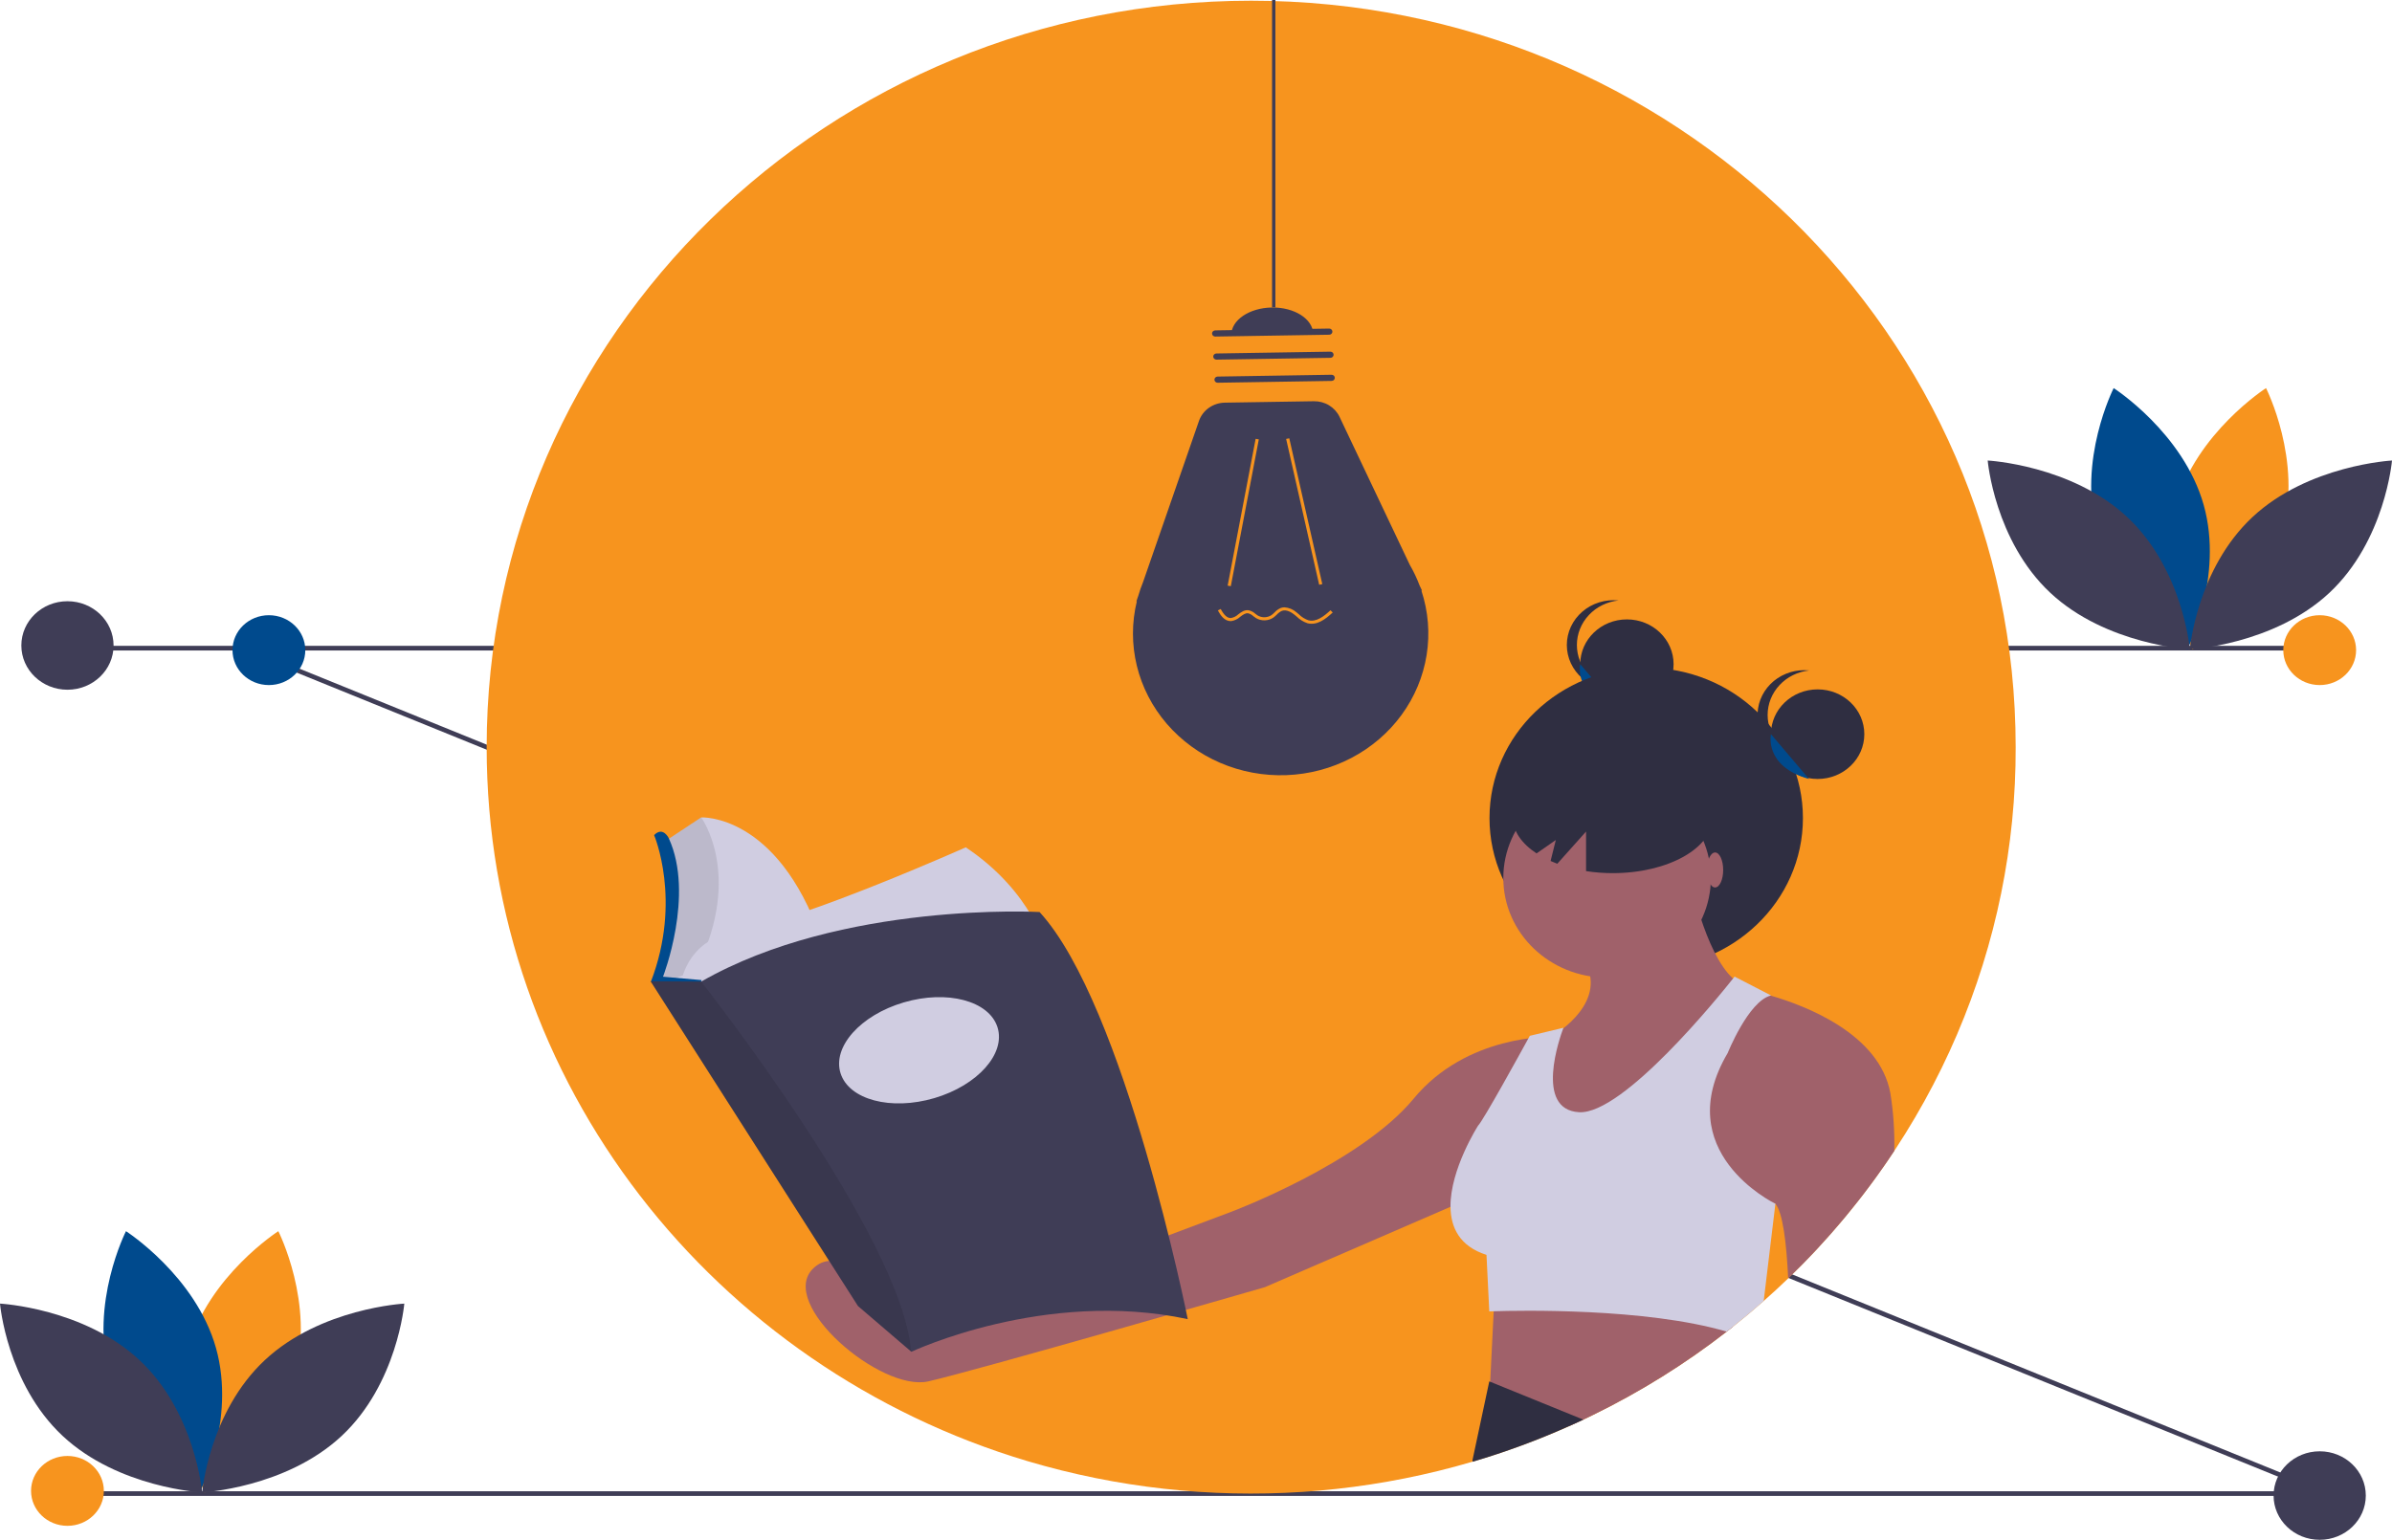 <svg width="337" height="217" viewBox="0 0 337 217" fill="none" xmlns="http://www.w3.org/2000/svg">
<g clip-path="url(#clip0_12_555)">
<path d="M327.063 210.158H9.411V210.814H327.063V210.158Z" fill="#3F3D56"/>
<path d="M34.395 91.07L34.129 91.675L326.698 210.431L326.964 209.826L34.395 91.07Z" fill="#3F3D56"/>
<path d="M327.063 91.016H9.411V91.672H327.063V91.016Z" fill="#3F3D56"/>
<path d="M283.98 105.293C284.024 119.181 281.216 132.942 275.717 145.789C270.218 158.635 262.135 170.315 251.931 180.162C250.806 181.248 249.656 182.31 248.481 183.346C247.065 184.599 245.613 185.815 244.125 186.992C243.841 187.219 243.557 187.442 243.27 187.662C237.39 192.236 231.022 196.2 224.272 199.487C223.872 199.681 223.472 199.875 223.069 200.065C222.429 200.367 221.783 200.662 221.137 200.951C197.214 211.637 170.009 213.409 144.801 205.924C100.669 192.775 68.565 152.697 68.565 105.293C68.565 47.196 116.787 0.1 176.272 0.1C235.758 0.1 283.98 47.196 283.98 105.293Z" fill="#F7941E"/>
<path d="M200.253 83.226L200.339 83.223L200.002 82.512C199.623 81.505 199.16 80.529 198.617 79.594L188.723 58.742C188.408 58.077 187.896 57.514 187.252 57.123C186.608 56.733 185.859 56.531 185.098 56.544L172.568 56.744C171.758 56.757 170.972 57.011 170.319 57.471C169.665 57.931 169.177 58.575 168.921 59.313L161.044 82.021C160.785 82.657 160.56 83.305 160.371 83.963L160.103 84.734L160.166 84.732C159.436 87.727 159.437 90.843 160.167 93.837C160.898 96.832 162.34 99.624 164.379 101.996C166.419 104.368 169.002 106.255 171.926 107.512C174.851 108.768 178.038 109.359 181.24 109.239C184.441 109.119 187.571 108.29 190.384 106.818C193.197 105.346 195.619 103.271 197.459 100.753C199.299 98.235 200.509 95.344 200.993 92.303C201.478 89.263 201.225 86.157 200.253 83.226H200.253Z" fill="#3F3D56"/>
<path d="M176.903 61.843L172.96 82.532L173.405 82.61L177.348 61.921L176.903 61.843Z" fill="#F7941E"/>
<path d="M181.641 61.767L181.199 61.859L185.853 82.411L186.295 82.319L181.641 61.767Z" fill="#F7941E"/>
<path d="M171.203 46.561L187.258 46.304C187.378 46.302 187.493 46.346 187.58 46.426C187.666 46.506 187.715 46.616 187.717 46.731C187.719 46.846 187.674 46.958 187.59 47.04C187.507 47.123 187.393 47.171 187.273 47.172L171.218 47.429C171.158 47.43 171.099 47.42 171.044 47.399C170.989 47.378 170.938 47.347 170.896 47.307C170.853 47.268 170.819 47.22 170.795 47.168C170.772 47.116 170.759 47.059 170.758 47.002C170.757 46.945 170.768 46.889 170.789 46.836C170.811 46.783 170.844 46.734 170.885 46.693C170.926 46.652 170.976 46.62 171.03 46.597C171.085 46.574 171.143 46.562 171.203 46.561Z" fill="#3F3D56"/>
<path d="M171.372 49.815L187.427 49.558C187.547 49.556 187.663 49.6 187.749 49.68C187.836 49.761 187.885 49.87 187.887 49.985C187.889 50.1 187.843 50.212 187.76 50.294C187.677 50.377 187.562 50.425 187.442 50.427L171.387 50.683C171.267 50.685 171.151 50.641 171.065 50.561C170.979 50.481 170.929 50.372 170.927 50.257C170.925 50.141 170.971 50.03 171.055 49.947C171.138 49.865 171.252 49.817 171.372 49.815Z" fill="#3F3D56"/>
<path d="M171.542 53.069L187.597 52.812C187.717 52.811 187.833 52.855 187.919 52.934C188.005 53.015 188.055 53.124 188.057 53.239C188.059 53.355 188.013 53.466 187.93 53.548C187.846 53.631 187.732 53.679 187.612 53.681L171.557 53.938C171.437 53.939 171.321 53.895 171.235 53.815C171.149 53.735 171.099 53.626 171.097 53.511C171.095 53.395 171.141 53.284 171.224 53.202C171.308 53.119 171.422 53.071 171.542 53.069Z" fill="#3F3D56"/>
<path d="M179.176 43.336C175.992 43.387 173.44 45.132 173.476 47.234L185.009 47.049C184.972 44.948 182.361 43.285 179.176 43.336Z" fill="#3F3D56"/>
<path d="M180.951 85.587C181.58 85.628 182.176 85.873 182.642 86.281C182.761 86.376 182.878 86.475 182.996 86.575C183.368 86.948 183.824 87.234 184.329 87.412C185.434 87.701 186.525 86.863 187.445 86.004L187.761 86.315C186.748 87.26 185.535 88.178 184.209 87.831C183.637 87.637 183.119 87.319 182.697 86.9C182.583 86.803 182.469 86.707 182.353 86.615C181.975 86.314 181.245 85.846 180.597 86.089C180.327 86.215 180.088 86.392 179.892 86.61C179.741 86.763 179.578 86.904 179.404 87.033C179.047 87.275 178.624 87.412 178.187 87.424C177.75 87.436 177.32 87.325 176.949 87.103C176.816 87.017 176.687 86.925 176.565 86.826C176.363 86.635 176.113 86.498 175.838 86.429C175.454 86.378 175.105 86.641 174.735 86.919C174.385 87.246 173.937 87.46 173.455 87.53C173.438 87.531 173.422 87.531 173.405 87.531C172.504 87.546 171.932 86.68 171.579 86.023L171.981 85.824C172.461 86.718 172.925 87.126 173.431 87.096C173.818 87.025 174.175 86.844 174.455 86.578C174.883 86.256 175.326 85.922 175.901 85.999C176.258 86.074 176.587 86.244 176.849 86.489C176.959 86.577 177.074 86.66 177.193 86.737C177.488 86.91 177.829 86.997 178.174 86.987C178.519 86.978 178.854 86.871 179.137 86.682C179.292 86.567 179.438 86.44 179.572 86.303C179.81 86.041 180.103 85.83 180.432 85.684C180.598 85.622 180.773 85.59 180.951 85.587Z" fill="#F7941E"/>
<path d="M179.686 0H179.216V43.318H179.686V0Z" fill="#3F3D56"/>
<path d="M321.556 75.053C318.69 85.223 308.873 91.521 308.873 91.521C308.873 91.521 303.703 81.331 306.569 71.161C309.435 60.991 319.252 54.693 319.252 54.693C319.252 54.693 324.423 64.883 321.556 75.053Z" fill="#F7941E"/>
<path d="M295.483 75.053C298.349 85.223 308.166 91.521 308.166 91.521C308.166 91.521 313.336 81.331 310.47 71.161C307.604 60.991 297.787 54.693 297.787 54.693C297.787 54.693 292.617 64.883 295.483 75.053Z" fill="#004A8D"/>
<path d="M299.694 72.867C307.559 80.216 308.52 91.513 308.52 91.513C308.52 91.513 296.729 90.895 288.865 83.546C281 76.197 280.039 64.9 280.039 64.9C280.039 64.9 291.83 65.519 299.694 72.867Z" fill="#3F3D56"/>
<path d="M317.345 72.867C309.48 80.216 308.52 91.513 308.52 91.513C308.52 91.513 320.31 90.895 328.175 83.546C336.039 76.197 337 64.9 337 64.9C337 64.9 325.209 65.519 317.345 72.867Z" fill="#3F3D56"/>
<path d="M41.517 193.867C38.651 204.037 28.834 210.335 28.834 210.335C28.834 210.335 23.664 200.145 26.53 189.975C29.396 179.805 39.213 173.507 39.213 173.507C39.213 173.507 44.383 183.697 41.517 193.867Z" fill="#F7941E"/>
<path d="M15.444 193.867C18.31 204.037 28.127 210.335 28.127 210.335C28.127 210.335 33.297 200.145 30.431 189.975C27.565 179.805 17.748 173.507 17.748 173.507C17.748 173.507 12.578 183.697 15.444 193.867Z" fill="#004A8D"/>
<path d="M19.655 191.681C27.52 199.03 28.48 210.327 28.48 210.327C28.48 210.327 16.69 209.709 8.825 202.36C0.961 195.011 0 183.714 0 183.714C0 183.714 11.79 184.332 19.655 191.681Z" fill="#3F3D56"/>
<path d="M37.306 191.681C29.441 199.03 28.48 210.327 28.48 210.327C28.48 210.327 40.271 209.709 48.136 202.36C56 195.011 56.961 183.714 56.961 183.714C56.961 183.714 45.17 184.332 37.306 191.681Z" fill="#3F3D56"/>
<path d="M229.209 99.916C232.841 99.916 235.786 97.09 235.786 93.603C235.786 90.117 232.841 87.29 229.209 87.29C225.577 87.29 222.632 90.117 222.632 93.603C222.632 97.09 225.577 99.916 229.209 99.916Z" fill="#2F2E41"/>
<path d="M222.162 90.898C222.163 89.341 222.762 87.838 223.846 86.68C224.93 85.522 226.422 84.789 228.034 84.622C227.116 84.526 226.187 84.616 225.307 84.888C224.428 85.159 223.617 85.605 222.93 86.198C222.242 86.79 221.692 87.514 221.315 88.324C220.938 89.134 220.744 90.011 220.744 90.898C220.744 91.784 220.938 92.661 221.315 93.471C221.692 94.281 222.242 95.006 222.93 95.598C223.617 96.19 224.428 96.636 225.307 96.908C226.187 97.179 227.116 97.27 228.034 97.173C226.422 97.007 224.93 96.273 223.846 95.115C222.762 93.957 222.163 92.455 222.162 90.898Z" fill="#2F2E41"/>
<path d="M222.632 93.603C222.632 93.603 221.611 98.112 227.993 99.916L222.632 93.603Z" fill="#004A8D"/>
<path d="M231.929 136.484C244.123 136.484 254.008 126.995 254.008 115.29C254.008 103.585 244.123 94.097 231.929 94.097C219.735 94.097 209.85 103.585 209.85 115.29C209.85 126.995 219.735 136.484 231.929 136.484Z" fill="#2F2E41"/>
<path d="M244.125 186.992C243.841 187.219 243.557 187.442 243.27 187.662C237.39 192.236 231.022 196.2 224.272 199.487C223.872 199.681 223.472 199.875 223.069 200.065C222.429 200.367 221.783 200.662 221.137 200.951L209.819 197.331L209.949 194.728V194.718L210.441 184.793L210.609 181.399L244.125 186.992Z" fill="#A0616A"/>
<path d="M223.069 200.065C222.429 200.367 221.783 200.662 221.137 200.951C216.716 202.935 212.156 204.621 207.49 205.996C207.467 205.93 207.453 205.862 207.449 205.792L209.819 194.676L209.949 194.728L223.069 200.065Z" fill="#2F2E41"/>
<path d="M226.418 137.776C234.493 137.776 241.039 131.492 241.039 123.741C241.039 115.99 234.493 109.706 226.418 109.706C218.342 109.706 211.796 115.99 211.796 123.741C211.796 131.492 218.342 137.776 226.418 137.776Z" fill="#A0616A"/>
<path d="M238.273 124.5C238.273 124.5 240.644 135.879 244.991 138.535L220.885 165.846L211.796 157.501L218.514 146.121C218.514 146.121 226.022 141.948 223.651 136.259L238.273 124.5Z" fill="#A0616A"/>
<path d="M266.88 162.189C262.595 168.686 257.583 174.713 251.931 180.162C251.688 175.075 251.162 170.88 250.129 169.639C250.126 169.639 250.124 169.638 250.122 169.636L237.481 165.845C237.481 165.845 240.247 140.809 246.966 139.673C246.966 139.673 247.941 139.864 249.455 140.304C254.338 141.715 264.822 145.693 266.33 154.085C266.758 156.766 266.943 159.477 266.88 162.189Z" fill="#A0616A"/>
<path d="M218.514 146.121C218.514 146.121 206.659 145.742 199.15 154.846C191.642 163.949 173.464 170.777 173.464 170.777L128.019 187.847C128.019 187.847 119.72 173.812 114.583 178.743C109.446 183.674 124.067 196.192 130.785 194.675C137.503 193.157 178.206 181.398 178.206 181.398L210.611 167.363L218.514 146.121Z" fill="#A0616A"/>
<path d="M250.129 169.639L248.481 183.346C247.065 184.599 245.613 185.815 244.125 186.992C243.841 187.219 243.557 187.442 243.27 187.662C231.86 184.304 213.98 184.678 210.441 184.793C210.038 184.803 209.819 184.813 209.819 184.813L209.426 176.847C205.634 175.636 204.389 172.987 204.355 170.073C204.297 164.788 208.239 158.638 208.239 158.638C208.947 157.958 214.237 148.332 215.331 146.336C215.457 146.103 215.529 145.975 215.529 145.975L220.272 144.839C220.272 144.839 220.258 144.876 220.231 144.941C219.807 146.08 216.121 156.383 222.467 156.741C228.711 157.095 242.292 140.264 244.162 137.904C244.302 137.727 244.378 137.632 244.378 137.632L249.517 140.287C249.496 140.294 249.476 140.297 249.455 140.304C246.316 141.141 243.41 148.397 243.41 148.397C235.214 162.261 249.763 169.462 250.122 169.636C250.124 169.638 250.126 169.639 250.129 169.639Z" fill="#D0CDE1"/>
<path d="M227.212 107.267C219.428 107.267 213.119 110.8 213.119 115.158C213.119 117.108 214.387 118.89 216.481 120.267L219.194 118.38L218.456 121.336C218.762 121.472 219.075 121.604 219.401 121.726L223.454 117.187V122.763C224.697 122.954 225.953 123.05 227.212 123.049C234.995 123.049 241.305 119.516 241.305 115.158C241.305 110.8 234.995 107.267 227.212 107.267Z" fill="#2F2E41"/>
<path d="M256.081 109.779C259.713 109.779 262.658 106.952 262.658 103.466C262.658 99.979 259.713 97.153 256.081 97.153C252.449 97.153 249.504 99.979 249.504 103.466C249.504 106.952 252.449 109.779 256.081 109.779Z" fill="#2F2E41"/>
<path d="M249.034 100.76C249.034 99.203 249.634 97.701 250.718 96.543C251.802 95.384 253.294 94.651 254.906 94.484C254.672 94.46 254.437 94.448 254.202 94.447C253.307 94.446 252.422 94.62 251.601 94.958C250.779 95.296 250.037 95.792 249.422 96.414C248.806 97.037 248.329 97.773 248.02 98.579C247.712 99.384 247.577 100.242 247.625 101.099C247.673 101.956 247.902 102.795 248.3 103.564C248.697 104.333 249.253 105.016 249.934 105.572C250.616 106.127 251.408 106.544 252.263 106.795C253.118 107.047 254.017 107.129 254.906 107.036C253.294 106.869 251.802 106.136 250.718 104.978C249.634 103.819 249.034 102.317 249.034 100.76Z" fill="#2F2E41"/>
<path d="M249.504 103.466C249.504 103.466 248.483 107.975 254.865 109.779L249.504 103.466Z" fill="#004A8D"/>
<path d="M241.632 125.068C242.262 125.068 242.773 123.965 242.773 122.603C242.773 121.241 242.262 120.137 241.632 120.137C241.001 120.137 240.49 121.241 240.49 122.603C240.49 123.965 241.001 125.068 241.632 125.068Z" fill="#A0616A"/>
<path d="M115.634 132.141L98.306 136.171L98.249 136.184L96.366 137.821L95.824 138.292L94.661 138.089L92.604 137.732L94.038 133.088L94.306 124.228L93.321 118.809L98.787 115.196C98.787 115.196 109.451 114.594 115.634 132.141Z" fill="#D0CDE1"/>
<path opacity="0.1" d="M98.306 136.171C98.071 136.652 98.563 136.335 98.294 136.829L95.785 137.603L94.661 138.089L92.604 137.732L94.038 133.088L94.306 124.228L93.321 118.809L98.787 115.196C98.787 115.196 104.654 123.172 98.306 136.171Z" fill="black"/>
<path d="M136.065 119.411C136.065 119.411 113.304 129.561 104.074 131.109C94.844 132.658 95.651 141.517 95.651 141.517L147.356 133.776C147.356 133.776 145.564 125.776 136.065 119.411Z" fill="#D0CDE1"/>
<path d="M92.156 117.691C92.156 117.691 96.099 126.894 91.708 138.335L96.816 140.571L98.787 138.335L98.832 138.12L93.41 137.646C93.41 137.646 97.891 126.12 94.217 118.121C94.217 118.121 93.41 116.4 92.156 117.691Z" fill="#004A8D"/>
<path d="M167.339 185.902C147.177 181.601 128.403 190.504 128.403 190.504L128.352 190.46L120.876 184.052L91.663 138.292L98.787 138.335C118.591 126.98 146.46 128.529 146.46 128.529C158.468 141.603 167.339 185.902 167.339 185.902Z" fill="#3F3D56"/>
<path opacity="0.1" d="M128.352 190.46L120.876 184.052L91.663 138.292L98.787 138.335C98.787 138.335 127.181 174.332 128.352 190.46Z" fill="black"/>
<path d="M131.633 154.755C137.737 152.958 141.72 148.482 140.53 144.758C139.34 141.033 133.427 139.471 127.324 141.268C121.22 143.065 117.237 147.541 118.427 151.265C119.617 154.989 125.53 156.552 131.633 154.755Z" fill="#D0CDE1"/>
<path d="M9.503 97.202C13.091 97.202 16 94.41 16 90.966C16 87.521 13.091 84.729 9.503 84.729C5.915 84.729 3.007 87.521 3.007 90.966C3.007 94.41 5.915 97.202 9.503 97.202Z" fill="#3F3D56"/>
<path d="M326.813 217C330.401 217 333.309 214.208 333.309 210.764C333.309 207.32 330.401 204.528 326.813 204.528C323.225 204.528 320.316 207.32 320.316 210.764C320.316 214.208 323.225 217 326.813 217Z" fill="#3F3D56"/>
<path d="M37.883 96.545C40.716 96.545 43.012 94.341 43.012 91.622C43.012 88.903 40.716 86.699 37.883 86.699C35.051 86.699 32.755 88.903 32.755 91.622C32.755 94.341 35.051 96.545 37.883 96.545Z" fill="#004A8D"/>
<path d="M326.813 96.545C329.645 96.545 331.942 94.341 331.942 91.622C331.942 88.903 329.645 86.699 326.813 86.699C323.98 86.699 321.684 88.903 321.684 91.622C321.684 94.341 323.98 96.545 326.813 96.545Z" fill="#F7941E"/>
<path d="M9.503 215.031C12.336 215.031 14.632 212.827 14.632 210.107C14.632 207.388 12.336 205.184 9.503 205.184C6.671 205.184 4.374 207.388 4.374 210.107C4.374 212.827 6.671 215.031 9.503 215.031Z" fill="#F7941E"/>
</g>
<defs>
<clipPath id="clip0_12_555">
<rect width="337" height="217" fill="white"/>
</clipPath>
</defs>
</svg>

